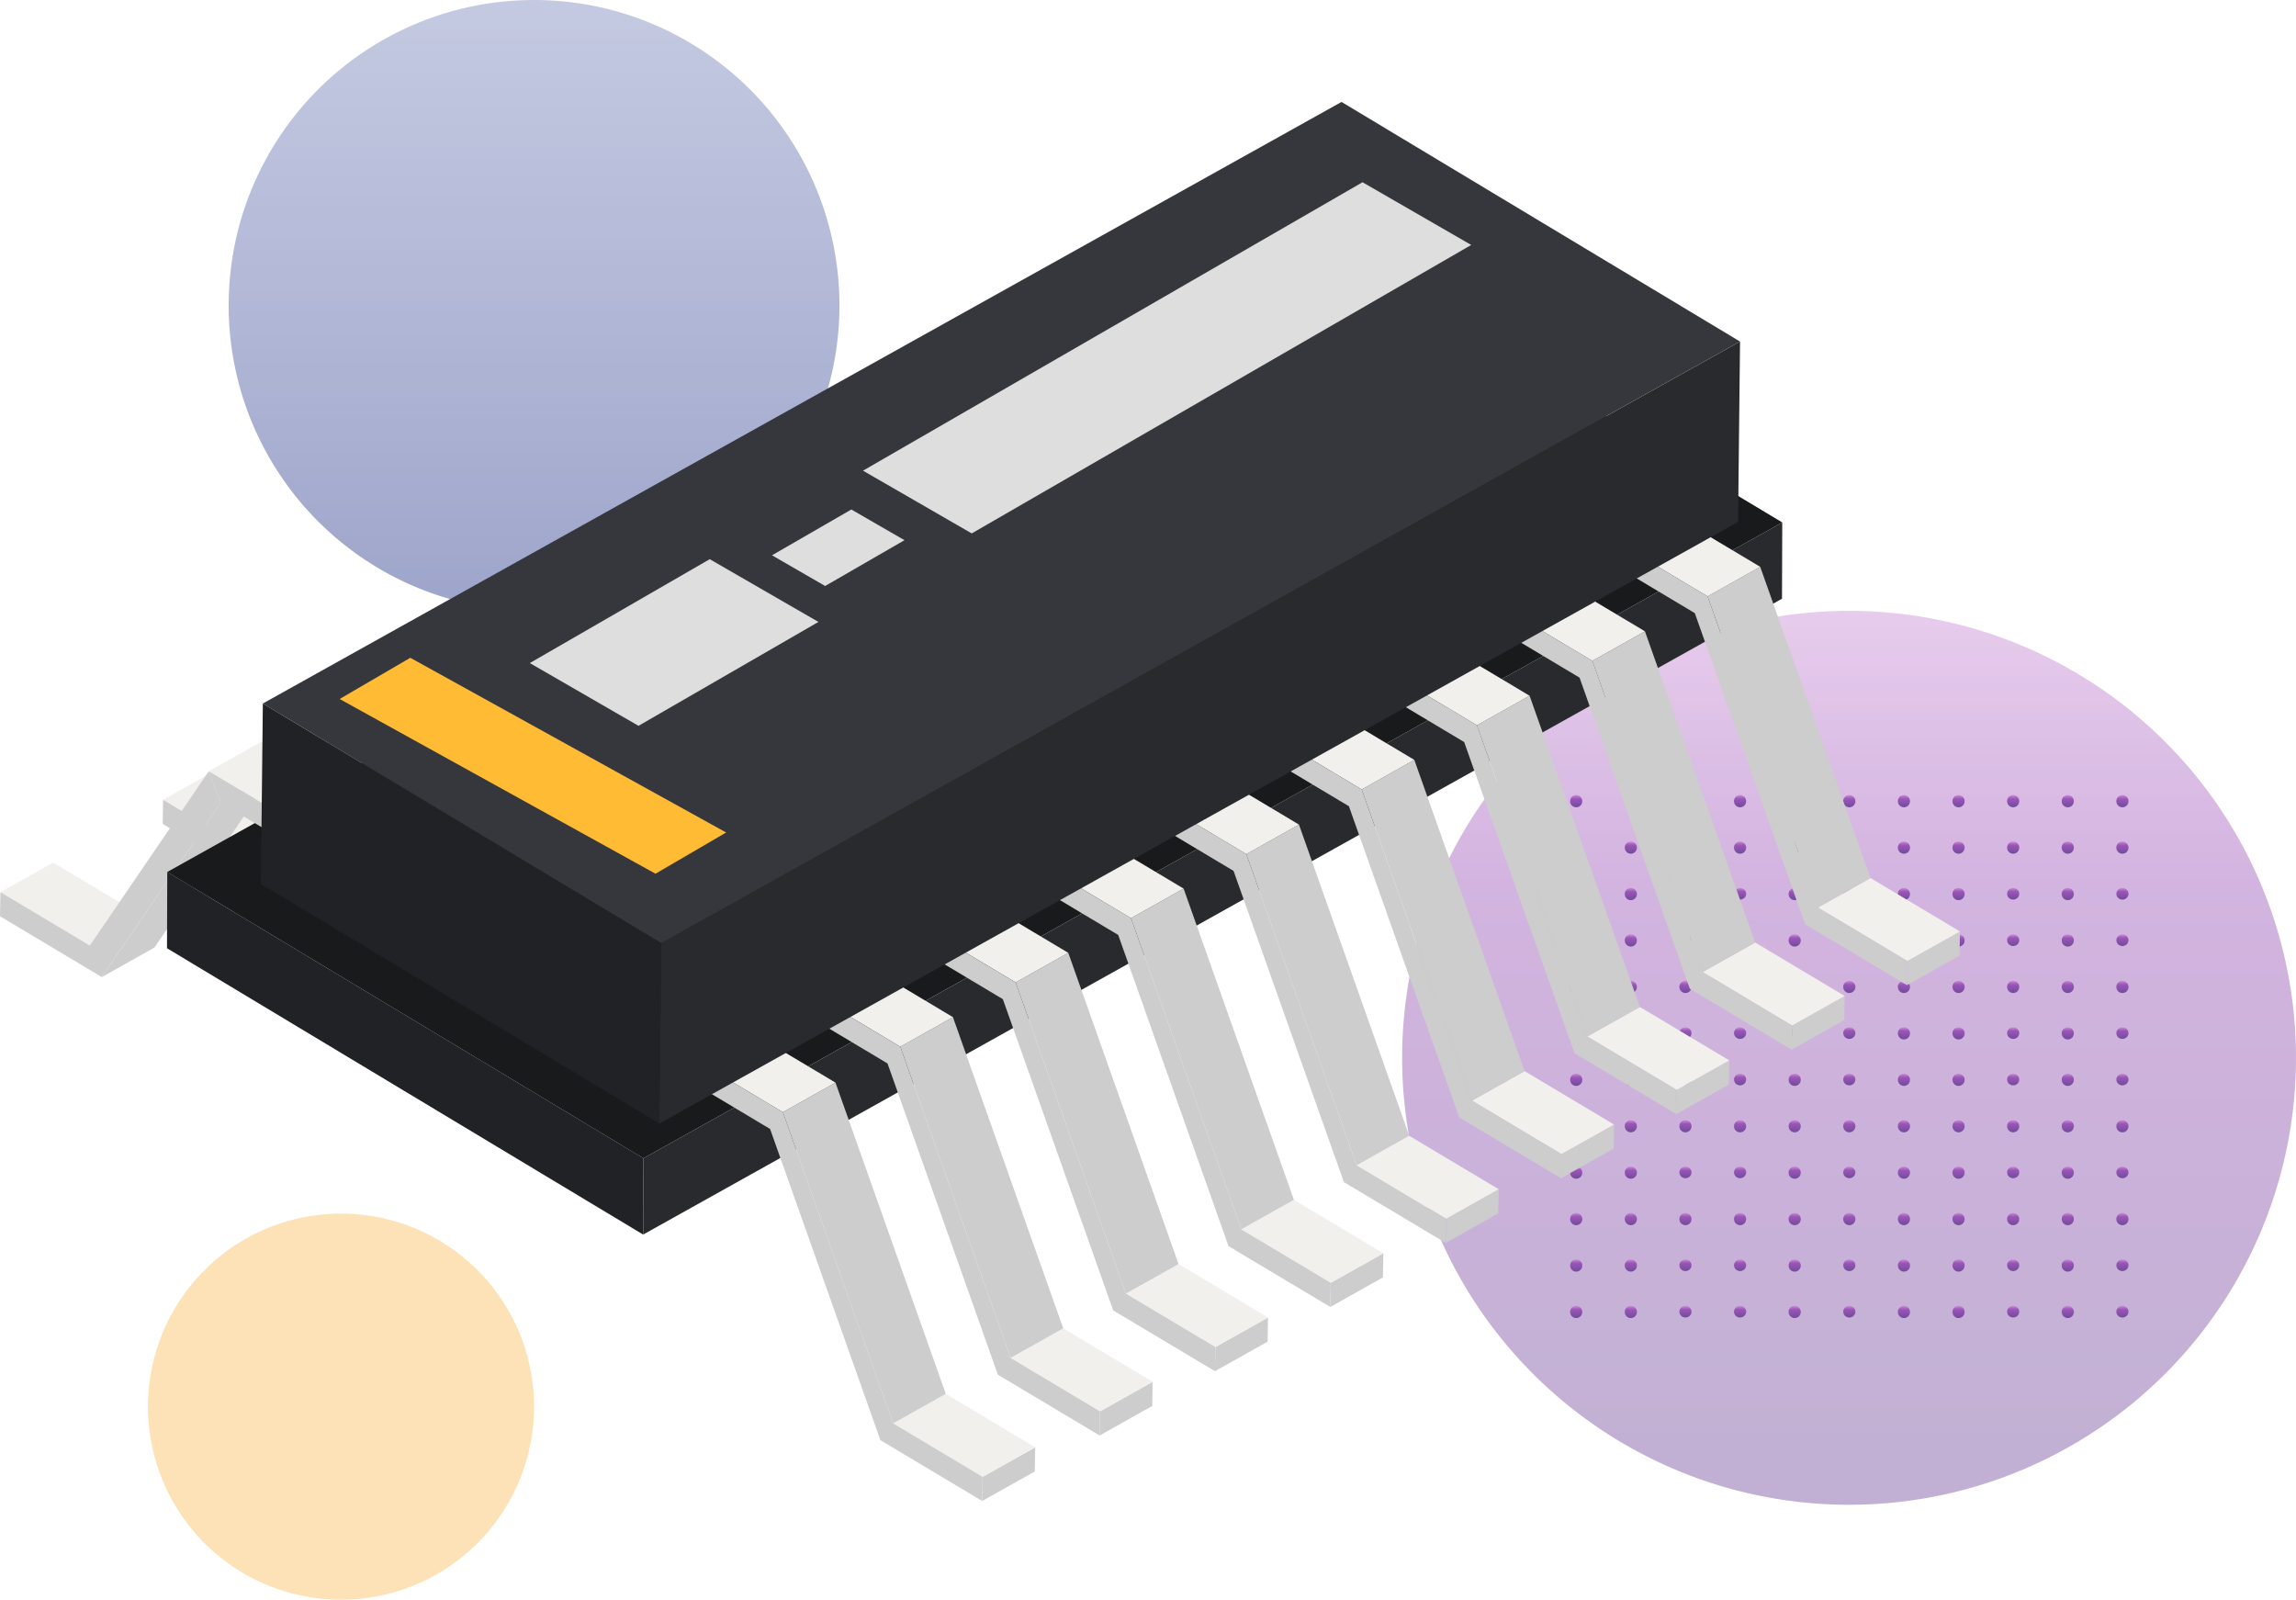 <svg xmlns="http://www.w3.org/2000/svg" xmlns:xlink="http://www.w3.org/1999/xlink" width="337.913" height="235.417" viewBox="0 0 337.913 235.417">
  <defs>
    <linearGradient id="linear-gradient" x1="0.5" x2="0.5" y2="1" gradientUnits="objectBoundingBox">
      <stop offset="0" stop-color="#7e89be"/>
      <stop offset="1" stop-color="#29398a"/>
    </linearGradient>
    <linearGradient id="linear-gradient-2" x1="0.5" x2="0.5" y2="1" gradientUnits="objectBoundingBox">
      <stop offset="0" stop-color="#ba68c8"/>
      <stop offset="0.19" stop-color="#9139af"/>
      <stop offset="0.31" stop-color="#7b1fa2"/>
      <stop offset="1" stop-color="#45147b"/>
    </linearGradient>
  </defs>
  <g id="Grupo_172842" data-name="Grupo 172842" transform="translate(-977.319 -4439)">
    <g id="Grupo_148533" data-name="Grupo 148533" transform="translate(0.75 3649.275)">
      <g id="Grupo_79644" data-name="Grupo 79644" transform="translate(985 770)" opacity="0.76">
        <path id="Trazado_145969" data-name="Trazado 145969" d="M44.946,0A44.946,44.946,0,1,0,89.892,44.946,44.946,44.946,0,0,0,44.946,0Z" transform="translate(25.222 19.725)" opacity="0.6" fill="url(#linear-gradient)" style="mix-blend-mode: multiply;isolation: isolate"/>
        <path id="Trazado_145971" data-name="Trazado 145971" d="M28.411,0A28.411,28.411,0,1,0,56.822,28.411,28.411,28.411,0,0,0,28.411,0Z" transform="translate(13.345 198.32)" fill="#fda929" opacity="0.444" style="mix-blend-mode: multiply;isolation: isolate"/>
        <g id="Grupo_145732" data-name="Grupo 145732" transform="translate(197.928 109.616)">
          <path id="Trazado_145968" data-name="Trazado 145968" d="M65.777,0a65.777,65.777,0,1,0,65.777,65.777A65.777,65.777,0,0,0,65.777,0Z" opacity="0.444" fill="url(#linear-gradient-2)" style="mix-blend-mode: multiply;isolation: isolate"/>
          <g id="Grupo_78276" data-name="Grupo 78276" transform="translate(24.727 27.121)">
            <g id="Grupo_53306" data-name="Grupo 53306" transform="translate(0)">
              <path id="Trazado_99200" data-name="Trazado 99200" d="M414.214,51.078a.894.894,0,1,0,.894-.854A.874.874,0,0,0,414.214,51.078Z" transform="translate(-333.828 -50.224)" fill="url(#linear-gradient-2)"/>
              <path id="Trazado_99201" data-name="Trazado 99201" d="M422.66,51.078a.894.894,0,1,0,.893-.854A.874.874,0,0,0,422.66,51.078Z" transform="translate(-350.313 -50.224)" fill="url(#linear-gradient-2)"/>
              <path id="Trazado_99202" data-name="Trazado 99202" d="M431.106,51.078a.894.894,0,1,0,.893-.854A.874.874,0,0,0,431.106,51.078Z" transform="translate(-366.797 -50.224)" fill="url(#linear-gradient-2)"/>
              <path id="Trazado_99203" data-name="Trazado 99203" d="M439.553,51.078a.894.894,0,1,0,.894-.854A.874.874,0,0,0,439.553,51.078Z" transform="translate(-383.283 -50.224)" fill="url(#linear-gradient-2)"/>
              <path id="Trazado_99204" data-name="Trazado 99204" d="M448,51.078a.894.894,0,1,0,.893-.854A.874.874,0,0,0,448,51.078Z" transform="translate(-399.767 -50.224)" fill="url(#linear-gradient-2)"/>
              <path id="Trazado_99205" data-name="Trazado 99205" d="M456.445,51.078a.894.894,0,1,0,.893-.854A.874.874,0,0,0,456.445,51.078Z" transform="translate(-416.252 -50.224)" fill="url(#linear-gradient-2)"/>
              <path id="Trazado_99206" data-name="Trazado 99206" d="M464.892,51.078a.894.894,0,1,0,.894-.854A.875.875,0,0,0,464.892,51.078Z" transform="translate(-432.738 -50.224)" fill="url(#linear-gradient-2)"/>
              <path id="Trazado_99207" data-name="Trazado 99207" d="M473.338,51.078a.894.894,0,1,0,.893-.854A.874.874,0,0,0,473.338,51.078Z" transform="translate(-449.222 -50.224)" fill="url(#linear-gradient-2)"/>
              <path id="Trazado_99208" data-name="Trazado 99208" d="M481.784,51.078a.894.894,0,1,0,.893-.854A.874.874,0,0,0,481.784,51.078Z" transform="translate(-465.707 -50.224)" fill="url(#linear-gradient-2)"/>
              <path id="Trazado_99209" data-name="Trazado 99209" d="M490.231,51.078a.894.894,0,1,0,.894-.854A.875.875,0,0,0,490.231,51.078Z" transform="translate(-482.193 -50.224)" fill="url(#linear-gradient-2)"/>
              <path id="Trazado_99210" data-name="Trazado 99210" d="M498.677,51.078a.894.894,0,1,0,.894-.854A.874.874,0,0,0,498.677,51.078Z" transform="translate(-498.677 -50.224)" fill="url(#linear-gradient-2)"/>
            </g>
            <g id="Grupo_53307" data-name="Grupo 53307" transform="translate(0 6.833)">
              <path id="Trazado_99211" data-name="Trazado 99211" d="M414.214,58.586a.894.894,0,1,0,.894-.854A.874.874,0,0,0,414.214,58.586Z" transform="translate(-333.828 -57.732)" fill="url(#linear-gradient-2)"/>
              <path id="Trazado_99212" data-name="Trazado 99212" d="M422.66,58.586a.894.894,0,1,0,.893-.854A.874.874,0,0,0,422.66,58.586Z" transform="translate(-350.313 -57.732)" fill="url(#linear-gradient-2)"/>
              <path id="Trazado_99213" data-name="Trazado 99213" d="M431.106,58.586a.894.894,0,1,0,.893-.854A.874.874,0,0,0,431.106,58.586Z" transform="translate(-366.797 -57.732)" fill="url(#linear-gradient-2)"/>
              <path id="Trazado_99214" data-name="Trazado 99214" d="M439.553,58.586a.894.894,0,1,0,.894-.854A.874.874,0,0,0,439.553,58.586Z" transform="translate(-383.283 -57.732)" fill="url(#linear-gradient-2)"/>
              <path id="Trazado_99215" data-name="Trazado 99215" d="M448,58.586a.894.894,0,1,0,.893-.854A.874.874,0,0,0,448,58.586Z" transform="translate(-399.767 -57.732)" fill="url(#linear-gradient-2)"/>
              <path id="Trazado_99216" data-name="Trazado 99216" d="M456.445,58.586a.894.894,0,1,0,.893-.854A.874.874,0,0,0,456.445,58.586Z" transform="translate(-416.252 -57.732)" fill="url(#linear-gradient-2)"/>
              <path id="Trazado_99217" data-name="Trazado 99217" d="M464.892,58.586a.894.894,0,1,0,.894-.854A.875.875,0,0,0,464.892,58.586Z" transform="translate(-432.738 -57.732)" fill="url(#linear-gradient-2)"/>
              <path id="Trazado_99218" data-name="Trazado 99218" d="M473.338,58.586a.894.894,0,1,0,.893-.854A.874.874,0,0,0,473.338,58.586Z" transform="translate(-449.222 -57.732)" fill="url(#linear-gradient-2)"/>
              <path id="Trazado_99219" data-name="Trazado 99219" d="M481.784,58.586a.894.894,0,1,0,.893-.854A.874.874,0,0,0,481.784,58.586Z" transform="translate(-465.707 -57.732)" fill="url(#linear-gradient-2)"/>
              <path id="Trazado_99220" data-name="Trazado 99220" d="M490.231,58.586a.894.894,0,1,0,.894-.854A.875.875,0,0,0,490.231,58.586Z" transform="translate(-482.193 -57.732)" fill="url(#linear-gradient-2)"/>
              <path id="Trazado_99221" data-name="Trazado 99221" d="M498.677,58.586a.894.894,0,1,0,.894-.854A.874.874,0,0,0,498.677,58.586Z" transform="translate(-498.677 -57.732)" fill="url(#linear-gradient-2)"/>
            </g>
            <g id="Grupo_53308" data-name="Grupo 53308" transform="translate(0 13.667)">
              <ellipse id="Elipse_3955" data-name="Elipse 3955" cx="0.893" cy="0.854" rx="0.893" ry="0.854" transform="translate(80.386)" fill="url(#linear-gradient-2)"/>
              <path id="Trazado_99222" data-name="Trazado 99222" d="M422.66,66.094a.894.894,0,1,0,.893-.854A.875.875,0,0,0,422.66,66.094Z" transform="translate(-350.313 -65.24)" fill="url(#linear-gradient-2)"/>
              <ellipse id="Elipse_3956" data-name="Elipse 3956" cx="0.893" cy="0.854" rx="0.893" ry="0.854" transform="translate(64.309)" fill="url(#linear-gradient-2)"/>
              <path id="Trazado_99223" data-name="Trazado 99223" d="M439.553,66.094a.894.894,0,1,0,.894-.854A.875.875,0,0,0,439.553,66.094Z" transform="translate(-383.283 -65.24)" fill="url(#linear-gradient-2)"/>
              <path id="Trazado_99224" data-name="Trazado 99224" d="M448,66.094a.894.894,0,1,0,.893-.854A.875.875,0,0,0,448,66.094Z" transform="translate(-399.767 -65.24)" fill="url(#linear-gradient-2)"/>
              <ellipse id="Elipse_3957" data-name="Elipse 3957" cx="0.893" cy="0.854" rx="0.893" ry="0.854" transform="translate(40.193)" fill="url(#linear-gradient-2)"/>
              <path id="Trazado_99225" data-name="Trazado 99225" d="M464.892,66.094a.894.894,0,1,0,.894-.854A.875.875,0,0,0,464.892,66.094Z" transform="translate(-432.738 -65.24)" fill="url(#linear-gradient-2)"/>
              <ellipse id="Elipse_3958" data-name="Elipse 3958" cx="0.893" cy="0.854" rx="0.893" ry="0.854" transform="translate(24.116)" fill="url(#linear-gradient-2)"/>
              <ellipse id="Elipse_3959" data-name="Elipse 3959" cx="0.893" cy="0.854" rx="0.893" ry="0.854" transform="translate(16.077)" fill="url(#linear-gradient-2)"/>
              <path id="Trazado_99226" data-name="Trazado 99226" d="M490.231,66.094a.894.894,0,1,0,.894-.854A.875.875,0,0,0,490.231,66.094Z" transform="translate(-482.193 -65.24)" fill="url(#linear-gradient-2)"/>
              <path id="Trazado_99227" data-name="Trazado 99227" d="M498.677,66.094a.894.894,0,1,0,.894-.854A.875.875,0,0,0,498.677,66.094Z" transform="translate(-498.677 -65.24)" fill="url(#linear-gradient-2)"/>
            </g>
            <g id="Grupo_53309" data-name="Grupo 53309" transform="translate(0 20.499)">
              <ellipse id="Elipse_3960" data-name="Elipse 3960" cx="0.893" cy="0.854" rx="0.893" ry="0.854" transform="translate(80.386 0)" fill="url(#linear-gradient-2)"/>
              <path id="Trazado_99228" data-name="Trazado 99228" d="M422.66,73.6a.894.894,0,1,0,.893-.855A.874.874,0,0,0,422.66,73.6Z" transform="translate(-350.313 -72.747)" fill="url(#linear-gradient-2)"/>
              <ellipse id="Elipse_3961" data-name="Elipse 3961" cx="0.893" cy="0.854" rx="0.893" ry="0.854" transform="translate(64.309 0)" fill="url(#linear-gradient-2)"/>
              <path id="Trazado_99229" data-name="Trazado 99229" d="M439.553,73.6a.894.894,0,1,0,.894-.855A.874.874,0,0,0,439.553,73.6Z" transform="translate(-383.283 -72.747)" fill="url(#linear-gradient-2)"/>
              <path id="Trazado_99230" data-name="Trazado 99230" d="M448,73.6a.894.894,0,1,0,.893-.855A.874.874,0,0,0,448,73.6Z" transform="translate(-399.767 -72.747)" fill="url(#linear-gradient-2)"/>
              <ellipse id="Elipse_3962" data-name="Elipse 3962" cx="0.893" cy="0.854" rx="0.893" ry="0.854" transform="translate(40.193 0)" fill="url(#linear-gradient-2)"/>
              <path id="Trazado_99231" data-name="Trazado 99231" d="M464.892,73.6a.894.894,0,1,0,.894-.855A.875.875,0,0,0,464.892,73.6Z" transform="translate(-432.738 -72.747)" fill="url(#linear-gradient-2)"/>
              <ellipse id="Elipse_3963" data-name="Elipse 3963" cx="0.893" cy="0.854" rx="0.893" ry="0.854" transform="translate(24.116 0)" fill="url(#linear-gradient-2)"/>
              <ellipse id="Elipse_3964" data-name="Elipse 3964" cx="0.893" cy="0.854" rx="0.893" ry="0.854" transform="translate(16.077 0)" fill="url(#linear-gradient-2)"/>
              <path id="Trazado_99232" data-name="Trazado 99232" d="M490.231,73.6a.894.894,0,1,0,.894-.855A.875.875,0,0,0,490.231,73.6Z" transform="translate(-482.193 -72.747)" fill="url(#linear-gradient-2)"/>
              <path id="Trazado_99233" data-name="Trazado 99233" d="M498.677,73.6a.894.894,0,1,0,.894-.855A.874.874,0,0,0,498.677,73.6Z" transform="translate(-498.677 -72.747)" fill="url(#linear-gradient-2)"/>
            </g>
            <g id="Grupo_53310" data-name="Grupo 53310" transform="translate(0 27.333)">
              <path id="Trazado_99234" data-name="Trazado 99234" d="M414.214,81.11a.894.894,0,1,0,.894-.855A.874.874,0,0,0,414.214,81.11Z" transform="translate(-333.828 -80.255)" fill="url(#linear-gradient-2)"/>
              <path id="Trazado_99235" data-name="Trazado 99235" d="M422.66,81.11a.894.894,0,1,0,.893-.855A.874.874,0,0,0,422.66,81.11Z" transform="translate(-350.313 -80.255)" fill="url(#linear-gradient-2)"/>
              <path id="Trazado_99236" data-name="Trazado 99236" d="M431.106,81.11a.894.894,0,1,0,.893-.855A.874.874,0,0,0,431.106,81.11Z" transform="translate(-366.797 -80.255)" fill="url(#linear-gradient-2)"/>
              <path id="Trazado_99237" data-name="Trazado 99237" d="M439.553,81.11a.894.894,0,1,0,.894-.855A.874.874,0,0,0,439.553,81.11Z" transform="translate(-383.283 -80.255)" fill="url(#linear-gradient-2)"/>
              <path id="Trazado_99238" data-name="Trazado 99238" d="M448,81.11a.894.894,0,1,0,.893-.855A.874.874,0,0,0,448,81.11Z" transform="translate(-399.767 -80.255)" fill="url(#linear-gradient-2)"/>
              <path id="Trazado_99239" data-name="Trazado 99239" d="M456.445,81.11a.894.894,0,1,0,.893-.855A.874.874,0,0,0,456.445,81.11Z" transform="translate(-416.252 -80.255)" fill="url(#linear-gradient-2)"/>
              <path id="Trazado_99240" data-name="Trazado 99240" d="M464.892,81.11a.894.894,0,1,0,.894-.855A.875.875,0,0,0,464.892,81.11Z" transform="translate(-432.738 -80.255)" fill="url(#linear-gradient-2)"/>
              <path id="Trazado_99241" data-name="Trazado 99241" d="M473.338,81.11a.894.894,0,1,0,.893-.855A.874.874,0,0,0,473.338,81.11Z" transform="translate(-449.222 -80.255)" fill="url(#linear-gradient-2)"/>
              <path id="Trazado_99242" data-name="Trazado 99242" d="M481.784,81.11a.894.894,0,1,0,.893-.855A.874.874,0,0,0,481.784,81.11Z" transform="translate(-465.707 -80.255)" fill="url(#linear-gradient-2)"/>
              <path id="Trazado_99243" data-name="Trazado 99243" d="M490.231,81.11a.894.894,0,1,0,.894-.855A.875.875,0,0,0,490.231,81.11Z" transform="translate(-482.193 -80.255)" fill="url(#linear-gradient-2)"/>
              <path id="Trazado_99244" data-name="Trazado 99244" d="M498.677,81.11a.894.894,0,1,0,.894-.855A.874.874,0,0,0,498.677,81.11Z" transform="translate(-498.677 -80.255)" fill="url(#linear-gradient-2)"/>
            </g>
            <g id="Grupo_53311" data-name="Grupo 53311" transform="translate(0 34.166)">
              <ellipse id="Elipse_3965" data-name="Elipse 3965" cx="0.893" cy="0.854" rx="0.893" ry="0.854" transform="translate(80.386 0)" fill="url(#linear-gradient-2)"/>
              <path id="Trazado_99245" data-name="Trazado 99245" d="M422.66,88.618a.894.894,0,1,0,.893-.855A.874.874,0,0,0,422.66,88.618Z" transform="translate(-350.313 -87.763)" fill="url(#linear-gradient-2)"/>
              <ellipse id="Elipse_3966" data-name="Elipse 3966" cx="0.893" cy="0.854" rx="0.893" ry="0.854" transform="translate(64.309 0)" fill="url(#linear-gradient-2)"/>
              <path id="Trazado_99246" data-name="Trazado 99246" d="M439.553,88.618a.894.894,0,1,0,.894-.855A.874.874,0,0,0,439.553,88.618Z" transform="translate(-383.283 -87.763)" fill="url(#linear-gradient-2)"/>
              <path id="Trazado_99247" data-name="Trazado 99247" d="M448,88.618a.894.894,0,1,0,.893-.855A.874.874,0,0,0,448,88.618Z" transform="translate(-399.767 -87.763)" fill="url(#linear-gradient-2)"/>
              <ellipse id="Elipse_3967" data-name="Elipse 3967" cx="0.893" cy="0.854" rx="0.893" ry="0.854" transform="translate(40.193 0)" fill="url(#linear-gradient-2)"/>
              <path id="Trazado_99248" data-name="Trazado 99248" d="M464.892,88.618a.894.894,0,1,0,.894-.855A.875.875,0,0,0,464.892,88.618Z" transform="translate(-432.738 -87.763)" fill="url(#linear-gradient-2)"/>
              <ellipse id="Elipse_3968" data-name="Elipse 3968" cx="0.893" cy="0.854" rx="0.893" ry="0.854" transform="translate(24.116 0)" fill="url(#linear-gradient-2)"/>
              <ellipse id="Elipse_3969" data-name="Elipse 3969" cx="0.893" cy="0.854" rx="0.893" ry="0.854" transform="translate(16.077 0)" fill="url(#linear-gradient-2)"/>
              <path id="Trazado_99249" data-name="Trazado 99249" d="M490.231,88.618a.894.894,0,1,0,.894-.855A.875.875,0,0,0,490.231,88.618Z" transform="translate(-482.193 -87.763)" fill="url(#linear-gradient-2)"/>
              <path id="Trazado_99250" data-name="Trazado 99250" d="M498.677,88.618a.894.894,0,1,0,.894-.855A.874.874,0,0,0,498.677,88.618Z" transform="translate(-498.677 -87.763)" fill="url(#linear-gradient-2)"/>
            </g>
            <g id="Grupo_53312" data-name="Grupo 53312" transform="translate(0 41)">
              <ellipse id="Elipse_3970" data-name="Elipse 3970" cx="0.893" cy="0.854" rx="0.893" ry="0.854" transform="translate(80.386)" fill="url(#linear-gradient-2)"/>
              <path id="Trazado_99251" data-name="Trazado 99251" d="M422.66,96.125a.894.894,0,1,0,.893-.854A.874.874,0,0,0,422.66,96.125Z" transform="translate(-350.313 -95.271)" fill="url(#linear-gradient-2)"/>
              <ellipse id="Elipse_3971" data-name="Elipse 3971" cx="0.893" cy="0.854" rx="0.893" ry="0.854" transform="translate(64.309)" fill="url(#linear-gradient-2)"/>
              <path id="Trazado_99252" data-name="Trazado 99252" d="M439.553,96.125a.894.894,0,1,0,.894-.854A.874.874,0,0,0,439.553,96.125Z" transform="translate(-383.283 -95.271)" fill="url(#linear-gradient-2)"/>
              <path id="Trazado_99253" data-name="Trazado 99253" d="M448,96.125a.894.894,0,1,0,.893-.854A.874.874,0,0,0,448,96.125Z" transform="translate(-399.767 -95.271)" fill="url(#linear-gradient-2)"/>
              <ellipse id="Elipse_3972" data-name="Elipse 3972" cx="0.893" cy="0.854" rx="0.893" ry="0.854" transform="translate(40.193)" fill="url(#linear-gradient-2)"/>
              <path id="Trazado_99254" data-name="Trazado 99254" d="M464.892,96.125a.894.894,0,1,0,.894-.854A.875.875,0,0,0,464.892,96.125Z" transform="translate(-432.738 -95.271)" fill="url(#linear-gradient-2)"/>
              <ellipse id="Elipse_3973" data-name="Elipse 3973" cx="0.893" cy="0.854" rx="0.893" ry="0.854" transform="translate(24.116)" fill="url(#linear-gradient-2)"/>
              <ellipse id="Elipse_3974" data-name="Elipse 3974" cx="0.893" cy="0.854" rx="0.893" ry="0.854" transform="translate(16.077)" fill="url(#linear-gradient-2)"/>
              <path id="Trazado_99255" data-name="Trazado 99255" d="M490.231,96.125a.894.894,0,1,0,.894-.854A.875.875,0,0,0,490.231,96.125Z" transform="translate(-482.193 -95.271)" fill="url(#linear-gradient-2)"/>
              <path id="Trazado_99256" data-name="Trazado 99256" d="M498.677,96.125a.894.894,0,1,0,.894-.854A.874.874,0,0,0,498.677,96.125Z" transform="translate(-498.677 -95.271)" fill="url(#linear-gradient-2)"/>
            </g>
            <g id="Grupo_53313" data-name="Grupo 53313" transform="translate(0 47.833)">
              <path id="Trazado_99257" data-name="Trazado 99257" d="M414.214,103.633a.894.894,0,1,0,.894-.854A.874.874,0,0,0,414.214,103.633Z" transform="translate(-333.828 -102.779)" fill="url(#linear-gradient-2)"/>
              <path id="Trazado_99258" data-name="Trazado 99258" d="M422.66,103.633a.894.894,0,1,0,.893-.854A.874.874,0,0,0,422.66,103.633Z" transform="translate(-350.313 -102.779)" fill="url(#linear-gradient-2)"/>
              <path id="Trazado_99259" data-name="Trazado 99259" d="M431.106,103.633a.894.894,0,1,0,.893-.854A.874.874,0,0,0,431.106,103.633Z" transform="translate(-366.797 -102.779)" fill="url(#linear-gradient-2)"/>
              <path id="Trazado_99260" data-name="Trazado 99260" d="M439.553,103.633a.894.894,0,1,0,.894-.854A.874.874,0,0,0,439.553,103.633Z" transform="translate(-383.283 -102.779)" fill="url(#linear-gradient-2)"/>
              <path id="Trazado_99261" data-name="Trazado 99261" d="M448,103.633a.894.894,0,1,0,.893-.854A.874.874,0,0,0,448,103.633Z" transform="translate(-399.767 -102.779)" fill="url(#linear-gradient-2)"/>
              <path id="Trazado_99262" data-name="Trazado 99262" d="M456.445,103.633a.894.894,0,1,0,.893-.854A.874.874,0,0,0,456.445,103.633Z" transform="translate(-416.252 -102.779)" fill="url(#linear-gradient-2)"/>
              <path id="Trazado_99263" data-name="Trazado 99263" d="M464.892,103.633a.894.894,0,1,0,.894-.854A.875.875,0,0,0,464.892,103.633Z" transform="translate(-432.738 -102.779)" fill="url(#linear-gradient-2)"/>
              <path id="Trazado_99264" data-name="Trazado 99264" d="M473.338,103.633a.894.894,0,1,0,.893-.854A.874.874,0,0,0,473.338,103.633Z" transform="translate(-449.222 -102.779)" fill="url(#linear-gradient-2)"/>
              <path id="Trazado_99265" data-name="Trazado 99265" d="M481.784,103.633a.894.894,0,1,0,.893-.854A.874.874,0,0,0,481.784,103.633Z" transform="translate(-465.707 -102.779)" fill="url(#linear-gradient-2)"/>
              <path id="Trazado_99266" data-name="Trazado 99266" d="M490.231,103.633a.894.894,0,1,0,.894-.854A.875.875,0,0,0,490.231,103.633Z" transform="translate(-482.193 -102.779)" fill="url(#linear-gradient-2)"/>
              <path id="Trazado_99267" data-name="Trazado 99267" d="M498.677,103.633a.894.894,0,1,0,.894-.854A.874.874,0,0,0,498.677,103.633Z" transform="translate(-498.677 -102.779)" fill="url(#linear-gradient-2)"/>
            </g>
            <g id="Grupo_53314" data-name="Grupo 53314" transform="translate(0 54.666)">
              <ellipse id="Elipse_3975" data-name="Elipse 3975" cx="0.893" cy="0.854" rx="0.893" ry="0.854" transform="translate(80.386)" fill="url(#linear-gradient-2)"/>
              <path id="Trazado_99268" data-name="Trazado 99268" d="M422.66,111.141a.894.894,0,1,0,.893-.854A.875.875,0,0,0,422.66,111.141Z" transform="translate(-350.313 -110.287)" fill="url(#linear-gradient-2)"/>
              <ellipse id="Elipse_3976" data-name="Elipse 3976" cx="0.893" cy="0.854" rx="0.893" ry="0.854" transform="translate(64.309)" fill="url(#linear-gradient-2)"/>
              <path id="Trazado_99269" data-name="Trazado 99269" d="M439.553,111.141a.894.894,0,1,0,.894-.854A.875.875,0,0,0,439.553,111.141Z" transform="translate(-383.283 -110.287)" fill="url(#linear-gradient-2)"/>
              <path id="Trazado_99270" data-name="Trazado 99270" d="M448,111.141a.894.894,0,1,0,.893-.854A.875.875,0,0,0,448,111.141Z" transform="translate(-399.767 -110.287)" fill="url(#linear-gradient-2)"/>
              <ellipse id="Elipse_3977" data-name="Elipse 3977" cx="0.893" cy="0.854" rx="0.893" ry="0.854" transform="translate(40.193)" fill="url(#linear-gradient-2)"/>
              <path id="Trazado_99271" data-name="Trazado 99271" d="M464.892,111.141a.894.894,0,1,0,.894-.854A.875.875,0,0,0,464.892,111.141Z" transform="translate(-432.738 -110.287)" fill="url(#linear-gradient-2)"/>
              <ellipse id="Elipse_3978" data-name="Elipse 3978" cx="0.893" cy="0.854" rx="0.893" ry="0.854" transform="translate(24.116)" fill="url(#linear-gradient-2)"/>
              <ellipse id="Elipse_3979" data-name="Elipse 3979" cx="0.893" cy="0.854" rx="0.893" ry="0.854" transform="translate(16.077)" fill="url(#linear-gradient-2)"/>
              <path id="Trazado_99272" data-name="Trazado 99272" d="M490.231,111.141a.894.894,0,1,0,.894-.854A.875.875,0,0,0,490.231,111.141Z" transform="translate(-482.193 -110.287)" fill="url(#linear-gradient-2)"/>
              <path id="Trazado_99273" data-name="Trazado 99273" d="M498.677,111.141a.894.894,0,1,0,.894-.854A.875.875,0,0,0,498.677,111.141Z" transform="translate(-498.677 -110.287)" fill="url(#linear-gradient-2)"/>
            </g>
            <g id="Grupo_53315" data-name="Grupo 53315" transform="translate(0 61.499)">
              <path id="Trazado_99274" data-name="Trazado 99274" d="M414.214,118.649a.894.894,0,1,0,.894-.855A.875.875,0,0,0,414.214,118.649Z" transform="translate(-333.828 -117.794)" fill="url(#linear-gradient-2)"/>
              <path id="Trazado_99275" data-name="Trazado 99275" d="M422.66,118.649a.894.894,0,1,0,.893-.855A.875.875,0,0,0,422.66,118.649Z" transform="translate(-350.313 -117.794)" fill="url(#linear-gradient-2)"/>
              <path id="Trazado_99276" data-name="Trazado 99276" d="M431.106,118.649a.894.894,0,1,0,.893-.855A.875.875,0,0,0,431.106,118.649Z" transform="translate(-366.797 -117.794)" fill="url(#linear-gradient-2)"/>
              <path id="Trazado_99277" data-name="Trazado 99277" d="M439.553,118.649a.894.894,0,1,0,.894-.855A.875.875,0,0,0,439.553,118.649Z" transform="translate(-383.283 -117.794)" fill="url(#linear-gradient-2)"/>
              <path id="Trazado_99278" data-name="Trazado 99278" d="M448,118.649a.894.894,0,1,0,.893-.855A.875.875,0,0,0,448,118.649Z" transform="translate(-399.767 -117.794)" fill="url(#linear-gradient-2)"/>
              <path id="Trazado_99279" data-name="Trazado 99279" d="M456.445,118.649a.894.894,0,1,0,.893-.855A.875.875,0,0,0,456.445,118.649Z" transform="translate(-416.252 -117.794)" fill="url(#linear-gradient-2)"/>
              <path id="Trazado_99280" data-name="Trazado 99280" d="M464.892,118.649a.894.894,0,1,0,.894-.855A.875.875,0,0,0,464.892,118.649Z" transform="translate(-432.738 -117.794)" fill="url(#linear-gradient-2)"/>
              <path id="Trazado_99281" data-name="Trazado 99281" d="M473.338,118.649a.894.894,0,1,0,.893-.855A.875.875,0,0,0,473.338,118.649Z" transform="translate(-449.222 -117.794)" fill="url(#linear-gradient-2)"/>
              <path id="Trazado_99282" data-name="Trazado 99282" d="M481.784,118.649a.894.894,0,1,0,.893-.855A.875.875,0,0,0,481.784,118.649Z" transform="translate(-465.707 -117.794)" fill="url(#linear-gradient-2)"/>
              <path id="Trazado_99283" data-name="Trazado 99283" d="M490.231,118.649a.894.894,0,1,0,.894-.855A.875.875,0,0,0,490.231,118.649Z" transform="translate(-482.193 -117.794)" fill="url(#linear-gradient-2)"/>
              <path id="Trazado_99284" data-name="Trazado 99284" d="M498.677,118.649a.894.894,0,1,0,.894-.855A.875.875,0,0,0,498.677,118.649Z" transform="translate(-498.677 -117.794)" fill="url(#linear-gradient-2)"/>
            </g>
            <g id="Grupo_53316" data-name="Grupo 53316" transform="translate(0 68.333)">
              <ellipse id="Elipse_3980" data-name="Elipse 3980" cx="0.893" cy="0.854" rx="0.893" ry="0.854" transform="translate(80.386 0)" fill="url(#linear-gradient-2)"/>
              <path id="Trazado_99285" data-name="Trazado 99285" d="M422.66,126.157a.894.894,0,1,0,.893-.855A.874.874,0,0,0,422.66,126.157Z" transform="translate(-350.313 -125.302)" fill="url(#linear-gradient-2)"/>
              <ellipse id="Elipse_3981" data-name="Elipse 3981" cx="0.893" cy="0.854" rx="0.893" ry="0.854" transform="translate(64.309 0)" fill="url(#linear-gradient-2)"/>
              <path id="Trazado_99286" data-name="Trazado 99286" d="M439.553,126.157a.894.894,0,1,0,.894-.855A.874.874,0,0,0,439.553,126.157Z" transform="translate(-383.283 -125.302)" fill="url(#linear-gradient-2)"/>
              <path id="Trazado_99287" data-name="Trazado 99287" d="M448,126.157a.894.894,0,1,0,.893-.855A.874.874,0,0,0,448,126.157Z" transform="translate(-399.767 -125.302)" fill="url(#linear-gradient-2)"/>
              <ellipse id="Elipse_3982" data-name="Elipse 3982" cx="0.893" cy="0.854" rx="0.893" ry="0.854" transform="translate(40.193 0)" fill="url(#linear-gradient-2)"/>
              <path id="Trazado_99288" data-name="Trazado 99288" d="M464.892,126.157a.894.894,0,1,0,.894-.855A.875.875,0,0,0,464.892,126.157Z" transform="translate(-432.738 -125.302)" fill="url(#linear-gradient-2)"/>
              <ellipse id="Elipse_3983" data-name="Elipse 3983" cx="0.893" cy="0.854" rx="0.893" ry="0.854" transform="translate(24.116 0)" fill="url(#linear-gradient-2)"/>
              <ellipse id="Elipse_3984" data-name="Elipse 3984" cx="0.893" cy="0.854" rx="0.893" ry="0.854" transform="translate(16.077 0)" fill="url(#linear-gradient-2)"/>
              <path id="Trazado_99289" data-name="Trazado 99289" d="M490.231,126.157a.894.894,0,1,0,.894-.855A.875.875,0,0,0,490.231,126.157Z" transform="translate(-482.193 -125.302)" fill="url(#linear-gradient-2)"/>
              <path id="Trazado_99290" data-name="Trazado 99290" d="M498.677,126.157a.894.894,0,1,0,.894-.855A.874.874,0,0,0,498.677,126.157Z" transform="translate(-498.677 -125.302)" fill="url(#linear-gradient-2)"/>
            </g>
            <g id="Grupo_53317" data-name="Grupo 53317" transform="translate(0 75.167)">
              <ellipse id="Elipse_3985" data-name="Elipse 3985" cx="0.893" cy="0.854" rx="0.893" ry="0.854" transform="translate(80.386 0)" fill="url(#linear-gradient-2)"/>
              <path id="Trazado_99291" data-name="Trazado 99291" d="M422.66,133.665a.894.894,0,1,0,.893-.855A.874.874,0,0,0,422.66,133.665Z" transform="translate(-350.313 -132.81)" fill="url(#linear-gradient-2)"/>
              <ellipse id="Elipse_3986" data-name="Elipse 3986" cx="0.893" cy="0.854" rx="0.893" ry="0.854" transform="translate(64.309 0)" fill="url(#linear-gradient-2)"/>
              <path id="Trazado_99292" data-name="Trazado 99292" d="M439.553,133.665a.894.894,0,1,0,.894-.855A.874.874,0,0,0,439.553,133.665Z" transform="translate(-383.283 -132.81)" fill="url(#linear-gradient-2)"/>
              <path id="Trazado_99293" data-name="Trazado 99293" d="M448,133.665a.894.894,0,1,0,.893-.855A.874.874,0,0,0,448,133.665Z" transform="translate(-399.767 -132.81)" fill="url(#linear-gradient-2)"/>
              <ellipse id="Elipse_3987" data-name="Elipse 3987" cx="0.893" cy="0.854" rx="0.893" ry="0.854" transform="translate(40.193 0)" fill="url(#linear-gradient-2)"/>
              <path id="Trazado_99294" data-name="Trazado 99294" d="M464.892,133.665a.894.894,0,1,0,.894-.855A.875.875,0,0,0,464.892,133.665Z" transform="translate(-432.738 -132.81)" fill="url(#linear-gradient-2)"/>
              <ellipse id="Elipse_3988" data-name="Elipse 3988" cx="0.893" cy="0.854" rx="0.893" ry="0.854" transform="translate(24.116 0)" fill="url(#linear-gradient-2)"/>
              <ellipse id="Elipse_3989" data-name="Elipse 3989" cx="0.893" cy="0.854" rx="0.893" ry="0.854" transform="translate(16.077 0)" fill="url(#linear-gradient-2)"/>
              <path id="Trazado_99295" data-name="Trazado 99295" d="M490.231,133.665a.894.894,0,1,0,.894-.855A.875.875,0,0,0,490.231,133.665Z" transform="translate(-482.193 -132.81)" fill="url(#linear-gradient-2)"/>
              <path id="Trazado_99296" data-name="Trazado 99296" d="M498.677,133.665a.894.894,0,1,0,.894-.855A.874.874,0,0,0,498.677,133.665Z" transform="translate(-498.677 -132.81)" fill="url(#linear-gradient-2)"/>
            </g>
          </g>
        </g>
      </g>
    </g>
    <g id="Grupo_158937" data-name="Grupo 158937" transform="translate(977.319 4454)">
      <g id="Grupo_158935" data-name="Grupo 158935" transform="translate(0 0)">
        <g id="Grupo_158934" data-name="Grupo 158934" transform="translate(0)">
          <g id="Grupo_158851" data-name="Grupo 158851" transform="translate(23.943 84.913)">
            <g id="Grupo_158850" data-name="Grupo 158850" transform="translate(0)" style="isolation: isolate">
              <g id="Grupo_158846" data-name="Grupo 158846" transform="translate(0.063 13.436)">
                <path id="Trazado_267632" data-name="Trazado 267632" d="M336.034,318.658l7.744-4.348-13.163-7.864-7.744,4.348Z" transform="translate(-322.871 -306.447)" fill="#f2f0ed"/>
              </g>
              <g id="Grupo_158847" data-name="Grupo 158847" transform="translate(14.983 0.288)">
                <path id="Trazado_267633" data-name="Trazado 267633" d="M317.913,333.065l7.744-4.348,17.5-25.655-7.745,4.347Z" transform="translate(-317.913 -303.062)" fill="#cdcdcd"/>
              </g>
              <g id="Grupo_158848" data-name="Grupo 158848" transform="translate(42.861 2.939)">
                <path id="Trazado_267634" data-name="Trazado 267634" d="M315.225,311.64l7.744-4.348.063-3.548-7.744,4.348Z" transform="translate(-315.225 -303.745)" fill="#cdcdcd"/>
              </g>
              <g id="Grupo_158849" data-name="Grupo 158849">
                <path id="Trazado_267635" data-name="Trazado 267635" d="M319.969,320.771l13.164,7.864,17.5-25.647h0l1.758,4.635h0l-17.5,25.656-14.984-8.952Z" transform="translate(-319.907 -302.988)" fill="#cdcdcd"/>
              </g>
            </g>
          </g>
          <g id="Grupo_158852" data-name="Grupo 158852" transform="translate(47.062 82.826)">
            <path id="Trazado_267636" data-name="Trazado 267636" d="M329.382,314.085l7.744-4.347-12.2-7.287-7.744,4.347Z" transform="translate(-317.184 -302.45)" fill="#f2f0ed"/>
          </g>
          <path id="Trazado_267637" data-name="Trazado 267637" d="M331.376,310.857l-.063,3.548-10.377-6.2-1.758-4.635Z" transform="translate(-272.116 -216.396)" fill="#cdcdcd"/>
          <g id="Grupo_158858" data-name="Grupo 158858" transform="translate(0 98.498)">
            <g id="Grupo_158857" data-name="Grupo 158857" style="isolation: isolate">
              <g id="Grupo_158853" data-name="Grupo 158853" transform="translate(0.063 13.436)">
                <path id="Trazado_267638" data-name="Trazado 267638" d="M342.2,322.156l7.744-4.347-13.163-7.864-7.744,4.348Z" transform="translate(-329.035 -309.944)" fill="#f2f0ed"/>
              </g>
              <g id="Grupo_158854" data-name="Grupo 158854" transform="translate(14.984 0.288)">
                <path id="Trazado_267639" data-name="Trazado 267639" d="M324.077,336.563l7.744-4.348,17.5-25.656-7.744,4.348Z" transform="translate(-324.077 -306.559)" fill="#cdcdcd"/>
              </g>
              <g id="Grupo_158855" data-name="Grupo 158855" transform="translate(42.861 2.94)">
                <path id="Trazado_267640" data-name="Trazado 267640" d="M321.39,315.137l7.744-4.348.063-3.548-7.744,4.347Z" transform="translate(-321.39 -307.242)" fill="#cdcdcd"/>
              </g>
              <g id="Grupo_158856" data-name="Grupo 158856">
                <path id="Trazado_267641" data-name="Trazado 267641" d="M326.134,324.269l13.164,7.864,17.5-25.647h0l1.758,4.635h0l-17.5,25.656-14.984-8.952Z" transform="translate(-326.071 -306.485)" fill="#cdcdcd"/>
              </g>
            </g>
          </g>
          <g id="Grupo_158863" data-name="Grupo 158863" transform="translate(24.578 19.751)">
            <g id="Grupo_158862" data-name="Grupo 158862" style="isolation: isolate">
              <g id="Grupo_158859" data-name="Grupo 158859" transform="translate(0 93.571)">
                <path id="Trazado_267642" data-name="Trazado 267642" d="M310.095,310.3l-.04,11.225,70.079,42.135.04-11.225Z" transform="translate(-310.055 -310.302)" fill="#202225"/>
              </g>
              <g id="Grupo_158860" data-name="Grupo 158860" transform="translate(70.079 42.135)">
                <path id="Trazado_267643" data-name="Trazado 267643" d="M266.943,390.631l-.04,11.225,167.607-93.571.04-11.225Z" transform="translate(-266.904 -297.06)" fill="#282a2e"/>
              </g>
              <g id="Grupo_158861" data-name="Grupo 158861" transform="translate(0.04)">
                <path id="Trazado_267644" data-name="Trazado 267644" d="M266.9,379.783l70.078,42.135L504.59,328.347l-70.079-42.135Z" transform="translate(-266.904 -286.212)" fill="#191a1c"/>
              </g>
            </g>
          </g>
          <g id="Grupo_158864" data-name="Grupo 158864" transform="translate(30.727 94.15)">
            <path id="Trazado_267645" data-name="Trazado 267645" d="M333.587,317l7.744-4.347-12.2-7.287-7.744,4.348Z" transform="translate(-321.39 -305.366)" fill="#f2f0ed"/>
          </g>
          <path id="Trazado_267646" data-name="Trazado 267646" d="M335.581,313.772l-.063,3.548-10.377-6.2-1.758-4.635Z" transform="translate(-292.657 -207.987)" fill="#cdcdcd"/>
          <g id="Grupo_158871" data-name="Grupo 158871" transform="translate(239.053 61.123)">
            <g id="Grupo_158870" data-name="Grupo 158870" style="isolation: isolate">
              <g id="Grupo_158865" data-name="Grupo 158865" transform="translate(41.594 60.95)">
                <path id="Trazado_267647" data-name="Trazado 267647" d="M260.171,320.459l7.744-4.348.063-3.556-7.744,4.348Z" transform="translate(-260.171 -312.555)" fill="#cdcdcd"/>
              </g>
              <g id="Grupo_158866" data-name="Grupo 158866" transform="translate(28.493 53.087)">
                <path id="Trazado_267648" data-name="Trazado 267648" d="M273.335,322.742l7.744-4.348-13.164-7.864-7.744,4.347Z" transform="translate(-260.171 -310.53)" fill="#f2f0ed"/>
              </g>
              <g id="Grupo_158867" data-name="Grupo 158867" transform="translate(12.261 7.287)">
                <path id="Trazado_267649" data-name="Trazado 267649" d="M279.793,348.886l7.744-4.347-16.232-45.8-7.744,4.347Z" transform="translate(-263.56 -298.739)" fill="#cdcdcd"/>
              </g>
              <g id="Grupo_158868" data-name="Grupo 158868" transform="translate(0.063)">
                <path id="Trazado_267650" data-name="Trazado 267650" d="M279.938,308.5l7.744-4.347-12.2-7.287-7.744,4.348Z" transform="translate(-267.739 -296.863)" fill="#f2f0ed"/>
              </g>
              <g id="Grupo_158869" data-name="Grupo 158869" transform="translate(0 4.348)">
                <path id="Trazado_267651" data-name="Trazado 267651" d="M262.228,297.982l-.063,3.556,10.378,6.2,16.239,45.8,14.977,8.948.063-3.556-13.164-7.864-16.232-45.8Z" transform="translate(-262.165 -297.982)" fill="#cdcdcd"/>
              </g>
            </g>
          </g>
          <g id="Grupo_158878" data-name="Grupo 158878" transform="translate(222.087 70.618)">
            <g id="Grupo_158877" data-name="Grupo 158877" style="isolation: isolate">
              <g id="Grupo_158872" data-name="Grupo 158872" transform="translate(41.594 60.95)">
                <path id="Trazado_267652" data-name="Trazado 267652" d="M264.539,322.9l7.744-4.347.063-3.556-7.744,4.347Z" transform="translate(-264.539 -314.999)" fill="#cdcdcd"/>
              </g>
              <g id="Grupo_158873" data-name="Grupo 158873" transform="translate(28.494 53.086)">
                <path id="Trazado_267653" data-name="Trazado 267653" d="M277.7,325.186l7.744-4.347-13.163-7.864-7.744,4.348Z" transform="translate(-264.539 -312.975)" fill="#f2f0ed"/>
              </g>
              <g id="Grupo_158874" data-name="Grupo 158874" transform="translate(12.261 7.287)">
                <path id="Trazado_267654" data-name="Trazado 267654" d="M284.161,351.331l7.744-4.348-16.232-45.8-7.744,4.348Z" transform="translate(-267.928 -301.184)" fill="#cdcdcd"/>
              </g>
              <g id="Grupo_158875" data-name="Grupo 158875" transform="translate(0.063)">
                <path id="Trazado_267655" data-name="Trazado 267655" d="M284.305,310.942l7.744-4.348-12.2-7.287-7.744,4.347Z" transform="translate(-272.107 -299.308)" fill="#f2f0ed"/>
              </g>
              <g id="Grupo_158876" data-name="Grupo 158876" transform="translate(0 4.347)">
                <path id="Trazado_267656" data-name="Trazado 267656" d="M266.6,300.427l-.063,3.556,10.378,6.2,16.239,45.8,14.977,8.947.063-3.556-13.163-7.864-16.232-45.8Z" transform="translate(-266.533 -300.427)" fill="#cdcdcd"/>
              </g>
            </g>
          </g>
          <g id="Grupo_158885" data-name="Grupo 158885" transform="translate(205.111 80.098)">
            <g id="Grupo_158884" data-name="Grupo 158884" style="isolation: isolate">
              <g id="Grupo_158879" data-name="Grupo 158879" transform="translate(41.594 60.95)">
                <path id="Trazado_267657" data-name="Trazado 267657" d="M268.91,325.343,276.654,321l.063-3.556-7.744,4.348Z" transform="translate(-268.91 -317.44)" fill="#cdcdcd"/>
              </g>
              <g id="Grupo_158880" data-name="Grupo 158880" transform="translate(28.493 53.087)">
                <path id="Trazado_267658" data-name="Trazado 267658" d="M282.073,327.627l7.744-4.348-13.164-7.864-7.744,4.347Z" transform="translate(-268.91 -315.415)" fill="#f2f0ed"/>
              </g>
              <g id="Grupo_158881" data-name="Grupo 158881" transform="translate(12.261 7.287)">
                <path id="Trazado_267659" data-name="Trazado 267659" d="M288.531,353.771l7.744-4.347-16.232-45.8-7.744,4.347Z" transform="translate(-272.299 -303.624)" fill="#cdcdcd"/>
              </g>
              <g id="Grupo_158882" data-name="Grupo 158882" transform="translate(0.063)">
                <path id="Trazado_267660" data-name="Trazado 267660" d="M288.676,313.383l7.744-4.347-12.2-7.287-7.744,4.347Z" transform="translate(-276.478 -301.748)" fill="#f2f0ed"/>
              </g>
              <g id="Grupo_158883" data-name="Grupo 158883" transform="translate(0 4.347)">
                <path id="Trazado_267661" data-name="Trazado 267661" d="M270.967,302.867l-.063,3.556,10.378,6.2,16.239,45.8,14.977,8.947.063-3.556L299.4,355.954l-16.232-45.8Z" transform="translate(-270.904 -302.867)" fill="#cdcdcd"/>
              </g>
            </g>
          </g>
          <g id="Grupo_158892" data-name="Grupo 158892" transform="translate(188.146 89.537)">
            <g id="Grupo_158891" data-name="Grupo 158891" style="isolation: isolate">
              <g id="Grupo_158886" data-name="Grupo 158886" transform="translate(41.594 60.95)">
                <path id="Trazado_267662" data-name="Trazado 267662" d="M273.278,327.773l7.744-4.347.063-3.556-7.744,4.347Z" transform="translate(-273.278 -319.87)" fill="#cdcdcd"/>
              </g>
              <g id="Grupo_158887" data-name="Grupo 158887" transform="translate(28.493 53.086)">
                <path id="Trazado_267663" data-name="Trazado 267663" d="M286.441,330.057l7.744-4.347-13.164-7.864-7.744,4.348Z" transform="translate(-273.278 -317.845)" fill="#f2f0ed"/>
              </g>
              <g id="Grupo_158888" data-name="Grupo 158888" transform="translate(12.261 7.287)">
                <path id="Trazado_267664" data-name="Trazado 267664" d="M292.9,356.2l7.744-4.348-16.232-45.8-7.744,4.348Z" transform="translate(-276.667 -306.054)" fill="#cdcdcd"/>
              </g>
              <g id="Grupo_158889" data-name="Grupo 158889" transform="translate(0.063)">
                <path id="Trazado_267665" data-name="Trazado 267665" d="M293.044,315.813l7.744-4.348-12.2-7.287-7.744,4.347Z" transform="translate(-280.846 -304.178)" fill="#f2f0ed"/>
              </g>
              <g id="Grupo_158890" data-name="Grupo 158890" transform="translate(0 4.347)">
                <path id="Trazado_267666" data-name="Trazado 267666" d="M275.334,305.3l-.063,3.556,10.377,6.2,16.239,45.8,14.977,8.947.063-3.556-13.164-7.864-16.232-45.8Z" transform="translate(-275.271 -305.297)" fill="#cdcdcd"/>
              </g>
            </g>
          </g>
          <g id="Grupo_158899" data-name="Grupo 158899" transform="translate(171.169 99.057)">
            <g id="Grupo_158898" data-name="Grupo 158898" style="isolation: isolate">
              <g id="Grupo_158893" data-name="Grupo 158893" transform="translate(41.594 60.95)">
                <path id="Trazado_267667" data-name="Trazado 267667" d="M277.648,330.224l7.744-4.347.063-3.556-7.744,4.348Z" transform="translate(-277.648 -322.321)" fill="#cdcdcd"/>
              </g>
              <g id="Grupo_158894" data-name="Grupo 158894" transform="translate(28.494 53.087)">
                <path id="Trazado_267668" data-name="Trazado 267668" d="M290.812,332.508l7.744-4.348L285.393,320.3l-7.744,4.347Z" transform="translate(-277.648 -320.296)" fill="#f2f0ed"/>
              </g>
              <g id="Grupo_158895" data-name="Grupo 158895" transform="translate(12.261 7.287)">
                <path id="Trazado_267669" data-name="Trazado 267669" d="M297.269,358.652l7.744-4.347-16.232-45.8-7.744,4.347Z" transform="translate(-281.037 -308.505)" fill="#cdcdcd"/>
              </g>
              <g id="Grupo_158896" data-name="Grupo 158896" transform="translate(0.063)">
                <path id="Trazado_267670" data-name="Trazado 267670" d="M297.414,318.264l7.744-4.347-12.2-7.287-7.744,4.348Z" transform="translate(-285.216 -306.629)" fill="#f2f0ed"/>
              </g>
              <g id="Grupo_158897" data-name="Grupo 158897" transform="translate(0 4.348)">
                <path id="Trazado_267671" data-name="Trazado 267671" d="M279.705,307.748l-.063,3.556,10.378,6.2,16.239,45.8,14.977,8.947.063-3.556-13.164-7.864-16.232-45.8Z" transform="translate(-279.642 -307.748)" fill="#cdcdcd"/>
              </g>
            </g>
          </g>
          <g id="Grupo_158906" data-name="Grupo 158906" transform="translate(154.194 108.481)">
            <g id="Grupo_158905" data-name="Grupo 158905" style="isolation: isolate">
              <g id="Grupo_158900" data-name="Grupo 158900" transform="translate(41.594 60.951)">
                <path id="Trazado_267672" data-name="Trazado 267672" d="M282.018,332.651l7.744-4.348.063-3.556-7.744,4.347Z" transform="translate(-282.018 -324.747)" fill="#cdcdcd"/>
              </g>
              <g id="Grupo_158901" data-name="Grupo 158901" transform="translate(28.494 53.087)">
                <path id="Trazado_267673" data-name="Trazado 267673" d="M295.182,334.934l7.744-4.347-13.163-7.864-7.744,4.347Z" transform="translate(-282.018 -322.723)" fill="#f2f0ed"/>
              </g>
              <g id="Grupo_158902" data-name="Grupo 158902" transform="translate(12.261 7.287)">
                <path id="Trazado_267674" data-name="Trazado 267674" d="M301.64,361.078l7.744-4.347-16.233-45.8-7.744,4.348Z" transform="translate(-285.407 -310.931)" fill="#cdcdcd"/>
              </g>
              <g id="Grupo_158903" data-name="Grupo 158903" transform="translate(0.063)">
                <path id="Trazado_267675" data-name="Trazado 267675" d="M301.784,320.69l7.744-4.348-12.2-7.287-7.744,4.348Z" transform="translate(-289.586 -309.055)" fill="#f2f0ed"/>
              </g>
              <g id="Grupo_158904" data-name="Grupo 158904" transform="translate(0 4.348)">
                <path id="Trazado_267676" data-name="Trazado 267676" d="M284.075,310.175l-.063,3.557,10.377,6.2,16.239,45.8,14.977,8.947.063-3.556-13.163-7.864-16.233-45.8Z" transform="translate(-284.012 -310.175)" fill="#cdcdcd"/>
              </g>
            </g>
          </g>
          <g id="Grupo_158913" data-name="Grupo 158913" transform="translate(137.219 117.935)">
            <g id="Grupo_158912" data-name="Grupo 158912" style="isolation: isolate">
              <g id="Grupo_158907" data-name="Grupo 158907" transform="translate(41.594 60.95)">
                <path id="Trazado_267677" data-name="Trazado 267677" d="M286.389,335.084l7.744-4.347.063-3.556-7.744,4.348Z" transform="translate(-286.389 -327.181)" fill="#cdcdcd"/>
              </g>
              <g id="Grupo_158908" data-name="Grupo 158908" transform="translate(28.494 53.087)">
                <path id="Trazado_267678" data-name="Trazado 267678" d="M299.552,337.368l7.744-4.348-13.163-7.864-7.744,4.347Z" transform="translate(-286.389 -325.156)" fill="#f2f0ed"/>
              </g>
              <g id="Grupo_158909" data-name="Grupo 158909" transform="translate(12.261 7.287)">
                <path id="Trazado_267679" data-name="Trazado 267679" d="M306.01,363.512l7.744-4.347-16.233-45.8-7.744,4.347Z" transform="translate(-289.778 -313.365)" fill="#cdcdcd"/>
              </g>
              <g id="Grupo_158910" data-name="Grupo 158910" transform="translate(0.063)">
                <path id="Trazado_267680" data-name="Trazado 267680" d="M306.154,323.124l7.744-4.347-12.2-7.287-7.744,4.347Z" transform="translate(-293.957 -311.489)" fill="#f2f0ed"/>
              </g>
              <g id="Grupo_158911" data-name="Grupo 158911" transform="translate(0 4.347)">
                <path id="Trazado_267681" data-name="Trazado 267681" d="M288.446,312.608l-.063,3.556,10.377,6.2L315,368.168l14.977,8.947.063-3.556L316.876,365.7l-16.233-45.8Z" transform="translate(-288.383 -312.608)" fill="#cdcdcd"/>
              </g>
            </g>
          </g>
          <g id="Grupo_158920" data-name="Grupo 158920" transform="translate(120.243 127.397)">
            <g id="Grupo_158919" data-name="Grupo 158919" style="isolation: isolate">
              <g id="Grupo_158914" data-name="Grupo 158914" transform="translate(41.594 60.95)">
                <path id="Trazado_267682" data-name="Trazado 267682" d="M290.759,337.521l7.744-4.347.063-3.556-7.744,4.348Z" transform="translate(-290.759 -329.617)" fill="#cdcdcd"/>
              </g>
              <g id="Grupo_158915" data-name="Grupo 158915" transform="translate(28.494 53.086)">
                <path id="Trazado_267683" data-name="Trazado 267683" d="M303.923,339.8l7.744-4.348L298.5,327.592l-7.744,4.348Z" transform="translate(-290.759 -327.592)" fill="#f2f0ed"/>
              </g>
              <g id="Grupo_158916" data-name="Grupo 158916" transform="translate(12.261 7.287)">
                <path id="Trazado_267684" data-name="Trazado 267684" d="M310.381,365.948l7.744-4.348-16.233-45.8-7.745,4.347Z" transform="translate(-294.148 -315.801)" fill="#cdcdcd"/>
              </g>
              <g id="Grupo_158917" data-name="Grupo 158917" transform="translate(0.063)">
                <path id="Trazado_267685" data-name="Trazado 267685" d="M310.525,325.56l7.745-4.347-12.2-7.287-7.744,4.347Z" transform="translate(-298.327 -313.925)" fill="#f2f0ed"/>
              </g>
              <g id="Grupo_158918" data-name="Grupo 158918" transform="translate(0 4.347)">
                <path id="Trazado_267686" data-name="Trazado 267686" d="M292.816,315.044l-.063,3.556,10.378,6.2,16.239,45.8,14.977,8.947L334.41,376l-13.163-7.864-16.233-45.8Z" transform="translate(-292.753 -315.044)" fill="#cdcdcd"/>
              </g>
            </g>
          </g>
          <g id="Grupo_158927" data-name="Grupo 158927" transform="translate(102.958 137.035)">
            <g id="Grupo_158926" data-name="Grupo 158926" style="isolation: isolate">
              <g id="Grupo_158921" data-name="Grupo 158921" transform="translate(41.594 60.95)">
                <path id="Trazado_267687" data-name="Trazado 267687" d="M295.209,340l7.744-4.348.063-3.556-7.744,4.347Z" transform="translate(-295.209 -332.098)" fill="#cdcdcd"/>
              </g>
              <g id="Grupo_158922" data-name="Grupo 158922" transform="translate(28.493 53.086)">
                <path id="Trazado_267688" data-name="Trazado 267688" d="M308.373,342.285l7.744-4.347-13.164-7.864-7.744,4.348Z" transform="translate(-295.209 -330.074)" fill="#f2f0ed"/>
              </g>
              <g id="Grupo_158923" data-name="Grupo 158923" transform="translate(12.261 7.287)">
                <path id="Trazado_267689" data-name="Trazado 267689" d="M314.831,368.43l7.744-4.348-16.232-45.8L298.6,322.63Z" transform="translate(-298.598 -318.283)" fill="#cdcdcd"/>
              </g>
              <g id="Grupo_158924" data-name="Grupo 158924" transform="translate(0.063)">
                <path id="Trazado_267690" data-name="Trazado 267690" d="M314.975,328.041l7.744-4.348-12.2-7.287-7.744,4.347Z" transform="translate(-302.777 -316.407)" fill="#f2f0ed"/>
              </g>
              <g id="Grupo_158925" data-name="Grupo 158925" transform="translate(0 4.347)">
                <path id="Trazado_267691" data-name="Trazado 267691" d="M297.266,317.526l-.063,3.557,10.378,6.2,16.239,45.8,14.977,8.947.063-3.556L325.7,370.612l-16.232-45.8Z" transform="translate(-297.203 -317.526)" fill="#cdcdcd"/>
              </g>
            </g>
          </g>
          <g id="Grupo_158933" data-name="Grupo 158933" transform="translate(38.395)">
            <g id="Grupo_158932" data-name="Grupo 158932" transform="translate(0)" style="isolation: isolate">
              <g id="Grupo_158928" data-name="Grupo 158928" transform="translate(0 88.531)">
                <path id="Trazado_267692" data-name="Trazado 267692" d="M309.666,303.919l-.289,26.549,58.645,35.26.289-26.549Z" transform="translate(-309.377 -303.919)" fill="#202225"/>
              </g>
              <g id="Grupo_158929" data-name="Grupo 158929" transform="translate(58.645 35.26)">
                <path id="Trazado_267693" data-name="Trazado 267693" d="M268.793,378.736l-.289,26.549,158.76-88.531.289-26.549Z" transform="translate(-268.504 -290.205)" fill="#282a2e"/>
              </g>
              <g id="Grupo_158930" data-name="Grupo 158930" transform="translate(0.289)">
                <path id="Trazado_267694" data-name="Trazado 267694" d="M268.5,369.658l58.645,35.26,158.76-88.531-58.645-35.26Z" transform="translate(-268.504 -281.127)" fill="#35373c"/>
              </g>
              <g id="Grupo_158931" data-name="Grupo 158931" transform="translate(39.583 11.819)">
                <path id="Trazado_267695" data-name="Trazado 267695" d="M294.684,335.849,368.2,293.4,352.2,284.17l-73.515,42.445Z" transform="translate(-229.649 -284.17)" fill="#dedede"/>
                <path id="Trazado_267696" data-name="Trazado 267696" d="M319.418,322.974,345.9,307.685,329.9,298.451l-26.479,15.288Z" transform="translate(-303.424 -242.98)" fill="#dedede"/>
                <path id="Trazado_267697" data-name="Trazado 267697" d="M307.985,307.825l11.676-6.741-7.822-4.516-11.676,6.741Z" transform="translate(-264.522 -248.409)" fill="#dedede"/>
              </g>
            </g>
          </g>
        </g>
      </g>
      <g id="Grupo_158936" data-name="Grupo 158936" transform="translate(49.991 81.796)">
        <path id="Trazado_267698" data-name="Trazado 267698" d="M363.8,327.9l-10.4,6.066-46.486-25.712,10.4-6.066Z" transform="translate(-306.919 -302.185)" fill="#fb3"/>
      </g>
    </g>
  </g>
</svg>
